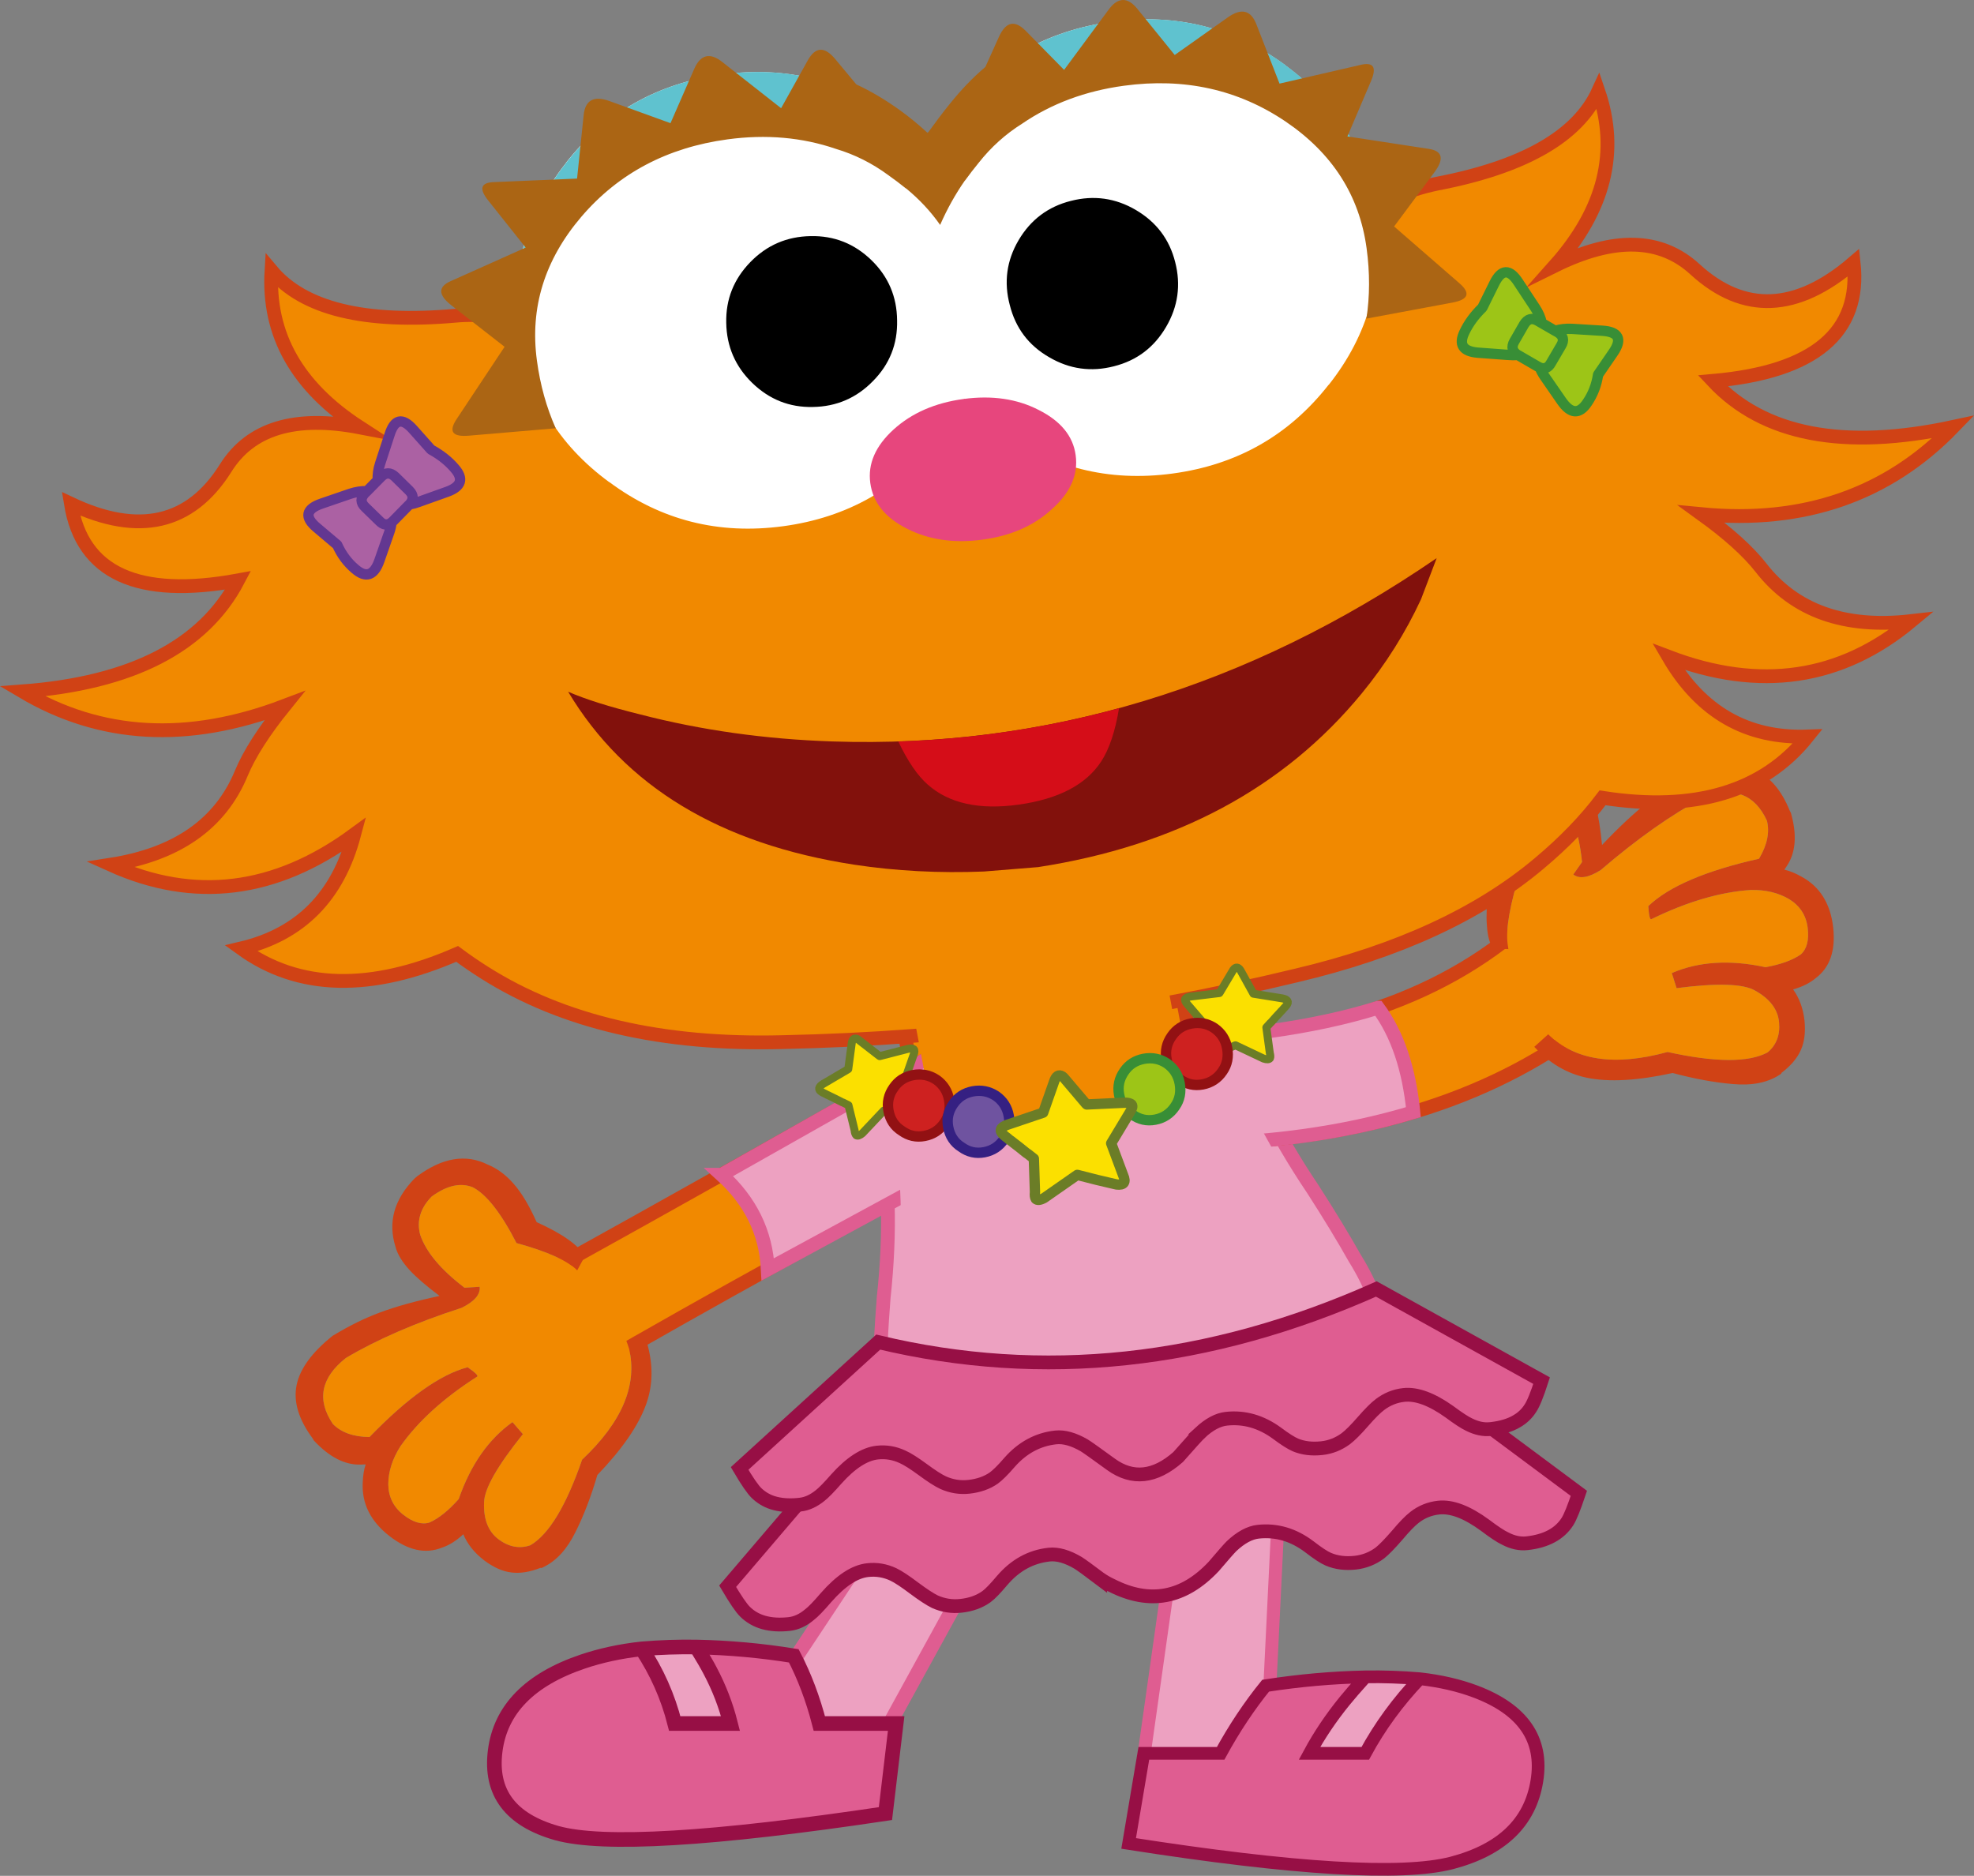 <?xml version="1.0" encoding="UTF-8" standalone="no"?>
<!-- Created with Inkscape (http://www.inkscape.org/) -->

<svg
   xmlns:dc="http://purl.org/dc/elements/1.1/"
   xmlns:cc="http://creativecommons.org/ns#"
   xmlns:rdf="http://www.w3.org/1999/02/22-rdf-syntax-ns#"
   xmlns:svg="http://www.w3.org/2000/svg"
   xmlns="http://www.w3.org/2000/svg"
   xmlns:sodipodi="http://sodipodi.sourceforge.net/DTD/sodipodi-0.dtd"
   xmlns:inkscape="http://www.inkscape.org/namespaces/inkscape"
   width="184.375"
   height="175.213"
   id="svg5696"
   version="1.1"
   inkscape:version="0.48.4 r9939"
   sodipodi:docname="zoe1.svg">
  <rect width="100%" height="100%" fill="#808080" stroke="none"/>
  <defs
     id="defs5698">
    <clipPath
       id="SVGID_2_">
      <rect
         height="88.863"
         width="111.498"
         y="518.962"
         x="382.05"
         id="use1087" />
    </clipPath>
    <clipPath
       id="SVGID_4_">
      <rect
         height="41.315"
         width="49.585"
         y="525.194"
         x="389.847"
         id="use1111" />
    </clipPath>
  </defs>
  <sodipodi:namedview
     id="base"
     pagecolor="#ffffff"
     bordercolor="#666666"
     borderopacity="1.0"
     inkscape:pageopacity="0.0"
     inkscape:pageshadow="2"
     inkscape:zoom="0.77472527"
     inkscape:cx="18.958757"
     inkscape:cy="223.57471"
     inkscape:current-layer="layer1"
     inkscape:document-units="px"
     showgrid="false"
     inkscape:window-width="763"
     inkscape:window-height="591"
     inkscape:window-x="592"
     inkscape:window-y="97"
     inkscape:window-maximized="0"
     fit-margin-top="0"
     fit-margin-left="0"
     fit-margin-right="0"
     fit-margin-bottom="0" />
  <g
     id="layer1"
     inkscape:label="Layer 1"
     inkscape:groupmode="layer"
     transform="translate(-298.985,-133.468)">
    <g
       transform="translate(-14.203,84.583)"
       id="g157">
      <path
         inkscape:connector-curvature="0"
         style="fill:#eda1c1"
         d="m 403.567,179.5 7.204,3.985 -15.125,27.562 c -5.697,0.472 -8.734,-1.479 -9.105,-5.884 l 17.026,-25.663 0,0 z"
         id="path159" />
      <path
         inkscape:connector-curvature="0"
         style="fill:none;stroke:#df5d91;stroke-width:1.341;stroke-linecap:round;stroke-miterlimit:10"
         d="m 410.771,183.486 -15.125,27.562 c -5.697,0.472 -8.734,-1.479 -9.105,-5.884 l 17.026,-25.663 7.204,3.985 0,0 z"
         id="path161" />
      <path
         inkscape:connector-curvature="0"
         style="fill:#df5d91"
         d="m 367.614,204.086 c 1.674,-0.564 3.5,-0.968 5.506,-1.186 1.412,2.126 2.451,4.453 3.09,6.971 h 5.208 c -0.436,-1.721 -1.065,-3.34 -1.881,-4.889 -0.268,-0.52 -0.701,-1.272 -1.307,-2.255 3.044,0.059 6.076,0.334 9.099,0.824 0.991,1.896 1.783,3.991 2.387,6.321 h 7.174 c -0.318,2.646 -0.649,5.45 -1,8.414 -16.15,2.416 -26.384,3.022 -30.695,1.822 -4.322,-1.228 -6.248,-3.773 -5.758,-7.664 0.489,-3.89 3.222,-6.679 8.177,-8.358 l 0,0 z"
         id="path163" />
      <path
         inkscape:connector-curvature="0"
         style="fill:#eda1c1"
         d="m 373.12,202.9 c 1.737,-0.144 3.437,-0.201 5.11,-0.173 0.605,0.983 1.039,1.736 1.307,2.255 0.816,1.549 1.446,3.168 1.881,4.889 h -5.208 c -0.639,-2.518 -1.679,-4.845 -3.09,-6.971 l 0,0 z"
         id="path165" />
      <path
         inkscape:connector-curvature="0"
         style="fill:none;stroke:#970f45;stroke-width:1.367;stroke-linecap:round;stroke-miterlimit:10"
         d="m 378.23,202.727 c 3.044,0.059 6.076,0.334 9.099,0.824 0.991,1.896 1.783,3.991 2.387,6.321 h 7.174 c -0.318,2.646 -0.649,5.45 -1,8.414 -16.15,2.416 -26.384,3.022 -30.695,1.822 -4.322,-1.228 -6.248,-3.773 -5.758,-7.664 0.49,-3.889 3.223,-6.679 8.178,-8.357 1.674,-0.564 3.5,-0.968 5.506,-1.186 m 5.109,-0.174 c -1.674,-0.027 -3.373,0.029 -5.11,0.173 m 0,0 c 1.412,2.126 2.451,4.453 3.09,6.971 h 5.208 c -0.436,-1.721 -1.065,-3.34 -1.881,-4.889 -0.268,-0.52 -0.701,-1.272 -1.307,-2.255"
         id="path167" />
      <path
         inkscape:connector-curvature="0"
         style="fill:#eda1c1"
         d="m 432.961,182.507 -8.689,0.385 -4.24,29.987 c 4.602,2.805 8.429,2.41 11.507,-1.208 l 1.422,-29.164 0,0 z"
         id="path169" />
      <path
         inkscape:connector-curvature="0"
         style="fill:none;stroke:#df5d91;stroke-width:1.218;stroke-linecap:round;stroke-miterlimit:10"
         d="m 424.272,182.892 -4.24,29.987 c 4.602,2.805 8.429,2.41 11.507,-1.208 l 1.422,-29.164 -8.689,0.385 0,0 z"
         id="path171" />
      <path
         inkscape:connector-curvature="0"
         style="fill:#df5d91"
         d="m 450.963,206.874 c -1.512,-0.565 -3.225,-0.968 -5.167,-1.186 -2.022,2.126 -3.73,4.453 -5.091,6.971 h -5.209 c 0.927,-1.72 2.025,-3.339 3.283,-4.889 0.421,-0.52 1.069,-1.272 1.956,-2.256 -3.059,0.06 -6.169,0.335 -9.333,0.825 -1.534,1.894 -2.931,3.99 -4.204,6.32 h -7.173 c -0.447,2.646 -0.919,5.45 -1.419,8.414 15.455,2.416 25.521,3.022 30.174,1.823 4.673,-1.229 7.332,-3.773 7.958,-7.665 0.627,-3.89 -1.305,-6.68 -5.775,-8.357 l 0,0 z"
         id="path173" />
      <path
         inkscape:connector-curvature="0"
         style="fill:#eda1c1"
         d="m 445.796,205.688 c -1.695,-0.144 -3.38,-0.201 -5.062,-0.174 -0.887,0.984 -1.535,1.736 -1.956,2.256 -1.257,1.55 -2.355,3.169 -3.283,4.889 h 5.209 c 1.362,-2.518 3.069,-4.845 5.092,-6.971 l 0,0 z"
         id="path175" />
      <path
         inkscape:connector-curvature="0"
         style="fill:none;stroke:#970f45;stroke-width:1.185;stroke-linecap:round;stroke-miterlimit:10"
         d="m 440.734,205.514 c -3.059,0.06 -6.169,0.335 -9.333,0.825 -1.534,1.894 -2.931,3.99 -4.204,6.32 h -7.173 c -0.447,2.646 -0.919,5.45 -1.419,8.414 15.455,2.416 25.521,3.022 30.174,1.823 4.673,-1.229 7.332,-3.773 7.958,-7.665 0.628,-3.889 -1.305,-6.679 -5.774,-8.357 -1.512,-0.565 -3.225,-0.968 -5.167,-1.186 m -5.062,-0.174 c 1.682,-0.027 3.367,0.03 5.062,0.174 m 0,0 c -2.022,2.126 -3.73,4.453 -5.091,6.971 h -5.209 c 0.927,-1.72 2.025,-3.339 3.283,-4.889 0.421,-0.52 1.069,-1.272 1.956,-2.256"
         id="path177" />
      <path
         inkscape:connector-curvature="0"
         style="fill:#f18900"
         d="m 422.227,134.539 c -9.08,-0.779 -17.632,0.833 -25.689,4.835 l 2.396,12.745 6.447,3.921 14.877,-2.799 4.371,-5.941 -2.402,-12.761 0,0 z"
         id="path179" />
      <path
         inkscape:connector-curvature="0"
         style="fill:none;stroke:#d04215;stroke-width:1.288;stroke-linecap:square;stroke-miterlimit:10"
         d="m 398.933,152.119 -2.396,-12.745 c 8.058,-4.002 16.609,-5.614 25.689,-4.835 l 2.401,12.761"
         id="path181" />
      <path
         inkscape:connector-curvature="0"
         style="fill:#eda1c1"
         d="m 435.829,159.986 c -3.526,-5.24 -6.116,-10.434 -7.759,-15.613 -3.362,2.696 -7.342,4.951 -11.97,6.771 -4.64,1.824 -11.586,2.604 -20.854,2.327 0.981,4.9 1.148,10.432 0.48,16.61 -0.222,2.844 -0.351,5.352 -0.394,7.494 -0.403,6.275 1.68,11.12 6.271,14.54 14.045,1.476 27.21,-1.839 39.486,-9.938 2.423,-5.187 1.962,-10.438 -1.362,-15.776 -1.053,-1.868 -2.353,-4.016 -3.898,-6.415 l 0,0 z"
         id="path183" />
      <path
         inkscape:connector-curvature="0"
         style="fill:none;stroke:#df5d91;stroke-width:1.288;stroke-linecap:square;stroke-miterlimit:10"
         d="m 428.069,144.374 c -3.362,2.696 -7.342,4.951 -11.97,6.771 -4.64,1.824 -11.586,2.604 -20.854,2.327 0.981,4.9 1.148,10.432 0.48,16.61 -0.222,2.844 -0.351,5.352 -0.394,7.494 -0.403,6.275 1.68,11.12 6.271,14.54 14.045,1.476 27.21,-1.839 39.486,-9.938 2.423,-5.187 1.962,-10.438 -1.362,-15.776 -1.052,-1.867 -2.353,-4.016 -3.897,-6.414 -3.527,-5.241 -6.117,-10.436 -7.76,-15.614 l 0,0 z"
         id="path185" />
      <path
         inkscape:connector-curvature="0"
         style="fill:#f18900"
         d="m 423.365,155.766 -3.924,-9.686 c 15.179,0.329 27.072,-3.161 35.66,-10.452 4.125,1.993 5.927,5.238 5.392,9.726 -9.446,6.825 -21.819,10.297 -37.128,10.412 l 0,0 z"
         id="path187" />
      <path
         inkscape:connector-curvature="0"
         style="fill:none;stroke:#d04215;stroke-width:1.288;stroke-linecap:square;stroke-miterlimit:10"
         d="m 419.44,146.08 c 15.179,0.331 27.072,-3.161 35.66,-10.452 4.125,1.993 5.927,5.238 5.392,9.726 -9.445,6.824 -21.818,10.297 -37.127,10.411 l -3.925,-9.685 0,0 z"
         id="path189" />
      <path
         inkscape:connector-curvature="0"
         style="fill:#eda1c1"
         d="m 441.897,143.017 c 1.789,2.415 2.902,5.665 3.304,9.752 -6.538,1.975 -13.805,2.972 -21.836,2.997 l -3.924,-9.686 c 8.871,-0.14 16.351,-1.162 22.456,-3.063 l 0,0 z"
         id="path191" />
      <path
         inkscape:connector-curvature="0"
         style="fill:none;stroke:#df5d91;stroke-width:1.288;stroke-linecap:square;stroke-miterlimit:10"
         d="m 441.897,143.017 c -6.104,1.902 -13.585,2.924 -22.457,3.063 l 3.924,9.686 c 8.031,-0.025 15.298,-1.022 21.836,-2.997 -0.401,-4.088 -1.514,-7.337 -3.303,-9.752 l 0,0 z"
         id="path193" />
      <polygon
         style="fill:#eda1c1"
         points="419.455,154.669 417.098,147.292 417.098,147.292 421.2,147.206 424.183,154.615 "
         id="polygon195" />
      <path
         inkscape:connector-curvature="0"
         style="fill:#f18900"
         d="m 404.468,156.835 -3.093,-9.98 c -12.833,7.302 -25.431,14.386 -37.815,21.245 -1.005,4.663 0.664,7.532 4.988,8.582 10.981,-6.344 22.949,-12.951 35.92,-19.847 l 0,0 z"
         id="path197" />
      <path
         inkscape:connector-curvature="0"
         style="fill:none;stroke:#d04215;stroke-width:1.288;stroke-linecap:square;stroke-miterlimit:10"
         d="m 401.375,146.854 c -12.833,7.302 -25.431,14.386 -37.815,21.245 -1.005,4.663 0.664,7.532 4.988,8.582 10.981,-6.343 22.949,-12.949 35.92,-19.846 l -3.093,-9.981 0,0 z"
         id="path199" />
      <path
         inkscape:connector-curvature="0"
         style="fill:#eda1c1"
         d="m 380.581,158.615 c 2.708,2.454 4.153,5.399 4.32,8.842 l 19.567,-10.622 -3.093,-9.98 -20.794,11.76 0,0 z"
         id="path201" />
      <path
         inkscape:connector-curvature="0"
         style="fill:none;stroke:#df5d91;stroke-width:1.288;stroke-linecap:square;stroke-miterlimit:10"
         d="m 380.581,158.615 20.794,-11.76 3.093,9.98 -19.567,10.62 c -0.167,-3.441 -1.612,-6.387 -4.32,-8.84 l 0,0 z"
         id="path203" />
      <polygon
         style="fill:#eda1c1"
         points="405.697,154.971 403.37,146.948 403.37,146.948 400.504,148.668 402.85,156.419 "
         id="polygon205" />
      <path
         inkscape:connector-curvature="0"
         style="fill:#eda1c1"
         d="m 434.837,160.667 -0.015,-0.01 c -3.224,-4.81 -5.675,-9.562 -7.354,-14.283 -3.162,2.302 -6.795,4.276 -10.935,5.899 -4.491,1.771 -11.1,2.586 -19.83,2.441 0.763,4.626 0.828,9.798 0.221,15.51 l 0.007,-0.033 c -0.232,2.818 -0.356,5.281 -0.374,7.402 l -0.012,0.064 c -0.376,5.685 1.475,10.124 5.535,13.293 13.521,1.337 26.195,-1.852 38.04,-9.59 2.077,-4.713 1.594,-9.483 -1.425,-14.313 l -0.028,-0.054 c -1.033,-1.855 -2.309,-3.964 -3.83,-6.326 l 0,0 z"
         id="path207" />
      <path
         inkscape:connector-curvature="0"
         style="fill:#df5d91"
         d="m 415.949,196.365 c 0.332,0.226 0.688,0.433 1.07,0.608 3.56,1.807 6.724,1.213 9.526,-1.77 0.911,-1.074 1.47,-1.702 1.667,-1.898 0.857,-0.807 1.694,-1.263 2.484,-1.349 1.709,-0.186 3.304,0.28 4.794,1.411 0.776,0.598 1.355,0.985 1.767,1.159 0.732,0.312 1.575,0.423 2.51,0.322 0.847,-0.094 1.614,-0.396 2.299,-0.906 0.404,-0.322 0.938,-0.874 1.622,-1.662 0.659,-0.785 1.193,-1.339 1.609,-1.66 0.668,-0.522 1.421,-0.824 2.254,-0.917 1.223,-0.134 2.665,0.42 4.34,1.648 0.856,0.649 1.485,1.061 1.867,1.235 0.706,0.374 1.396,0.517 2.04,0.446 1.796,-0.196 3.046,-0.873 3.782,-2.013 0.272,-0.423 0.623,-1.305 1.074,-2.648 l -14.521,-10.803 c -18.29,2.831 -35.889,4.569 -52.791,5.198 l -12.194,14.281 c 0.732,1.243 1.267,2.027 1.625,2.381 0.965,0.955 2.329,1.344 4.127,1.148 0.644,-0.072 1.282,-0.358 1.896,-0.879 0.337,-0.252 0.857,-0.792 1.556,-1.609 1.371,-1.56 2.658,-2.413 3.88,-2.547 0.818,-0.092 1.62,0.04 2.399,0.406 0.464,0.225 1.104,0.649 1.929,1.272 0.836,0.622 1.48,1.045 1.941,1.271 0.781,0.351 1.594,0.48 2.445,0.386 0.93,-0.102 1.728,-0.391 2.376,-0.857 0.352,-0.255 0.831,-0.76 1.465,-1.512 1.223,-1.428 2.678,-2.228 4.387,-2.414 0.792,-0.086 1.708,0.176 2.717,0.777 0.241,0.151 0.935,0.644 2.058,1.495 l 0,0 z"
         id="path209" />
      <path
         inkscape:connector-curvature="0"
         style="fill:none;stroke:#970f45;stroke-width:1.288;stroke-linecap:round;stroke-miterlimit:10"
         d="m 415.949,196.365 c -1.124,-0.852 -1.817,-1.344 -2.055,-1.493 -1.009,-0.601 -1.925,-0.863 -2.717,-0.777 -1.708,0.186 -3.164,0.985 -4.387,2.414 -0.634,0.752 -1.114,1.257 -1.465,1.512 -0.649,0.466 -1.446,0.755 -2.376,0.857 -0.851,0.094 -1.664,-0.035 -2.445,-0.386 -0.461,-0.226 -1.105,-0.649 -1.941,-1.271 -0.825,-0.623 -1.465,-1.047 -1.929,-1.272 -0.779,-0.366 -1.581,-0.498 -2.399,-0.406 -1.223,0.134 -2.509,0.987 -3.88,2.547 -0.699,0.817 -1.219,1.357 -1.556,1.609 -0.614,0.521 -1.252,0.807 -1.896,0.879 -1.798,0.196 -3.162,-0.193 -4.127,-1.148 -0.359,-0.354 -0.893,-1.139 -1.625,-2.381 l 12.194,-14.281 c 16.902,-0.629 34.501,-2.367 52.791,-5.198 l 14.521,10.803 c -0.451,1.344 -0.802,2.226 -1.074,2.648 -0.736,1.141 -1.986,1.817 -3.782,2.013 -0.644,0.071 -1.334,-0.072 -2.04,-0.446 -0.382,-0.175 -1.011,-0.586 -1.867,-1.235 -1.675,-1.228 -3.117,-1.782 -4.34,-1.648 -0.833,0.092 -1.586,0.392 -2.254,0.917 -0.416,0.321 -0.95,0.875 -1.609,1.66 -0.684,0.788 -1.217,1.34 -1.62,1.662 -0.687,0.51 -1.454,0.812 -2.301,0.906 -0.936,0.102 -1.778,-0.01 -2.51,-0.322 -0.412,-0.174 -0.991,-0.561 -1.767,-1.159 -1.491,-1.131 -3.085,-1.597 -4.794,-1.411 -0.791,0.086 -1.627,0.542 -2.484,1.349 -0.197,0.196 -0.756,0.824 -1.667,1.898 -2.802,2.983 -5.966,3.577 -9.526,1.77 -0.384,-0.177 -0.741,-0.384 -1.073,-0.61 l 0,0 z"
         id="path211" />
      <path
         inkscape:connector-curvature="0"
         style="fill:#df5d91"
         d="m 425.292,182.703 c 0.845,-0.778 1.654,-1.213 2.447,-1.302 1.665,-0.181 3.242,0.272 4.713,1.346 0.761,0.572 1.335,0.931 1.735,1.104 0.716,0.299 1.541,0.398 2.462,0.297 0.817,-0.089 1.569,-0.389 2.243,-0.884 0.401,-0.307 0.941,-0.844 1.599,-1.602 0.659,-0.755 1.198,-1.294 1.586,-1.584 0.672,-0.509 1.409,-0.81 2.23,-0.898 1.195,-0.131 2.615,0.398 4.259,1.571 0.836,0.619 1.45,1.018 1.831,1.194 0.694,0.346 1.349,0.492 1.996,0.423 0.044,-0.005 0.084,-0.01 0.127,-0.015 0.935,-0.117 1.724,-0.35 2.34,-0.721 0.532,-0.307 0.955,-0.715 1.261,-1.2 0.278,-0.409 0.635,-1.278 1.055,-2.589 l -15.437,-8.563 c -15.654,6.978 -31.167,8.635 -46.523,4.964 l -12.947,11.8 c 0.698,1.19 1.232,1.96 1.58,2.303 0.421,0.402 0.92,0.711 1.493,0.895 0.678,0.218 1.488,0.29 2.394,0.206 0.056,-0.008 0.114,-0.012 0.188,-0.023 0.644,-0.069 1.253,-0.354 1.857,-0.841 0.331,-0.255 0.841,-0.776 1.531,-1.565 1.345,-1.5 2.623,-2.324 3.815,-2.456 0.818,-0.089 1.605,0.045 2.357,0.399 0.456,0.196 1.1,0.606 1.906,1.199 0.807,0.598 1.446,1.006 1.907,1.219 0.761,0.336 1.563,0.469 2.38,0.379 0.921,-0.102 1.709,-0.376 2.342,-0.825 0.348,-0.255 0.836,-0.73 1.456,-1.453 1.202,-1.369 2.644,-2.151 4.31,-2.334 0.79,-0.086 1.675,0.166 2.671,0.74 0.261,0.16 1.099,0.752 2.504,1.777 2.008,1.453 4.105,1.223 6.269,-0.686 1.15,-1.302 1.835,-2.061 2.063,-2.275 l 0,0 z"
         id="path213" />
      <path
         inkscape:connector-curvature="0"
         style="fill:none;stroke:#970f45;stroke-width:1.288;stroke-linecap:round;stroke-miterlimit:10"
         d="m 425.292,182.703 c -0.228,0.214 -0.913,0.973 -2.063,2.278 -2.164,1.909 -4.261,2.139 -6.269,0.686 -1.405,-1.025 -2.243,-1.617 -2.504,-1.777 -0.996,-0.574 -1.882,-0.826 -2.669,-0.74 -1.668,0.183 -3.11,0.965 -4.312,2.334 -0.62,0.723 -1.107,1.196 -1.456,1.453 -0.633,0.448 -1.421,0.723 -2.342,0.825 -0.817,0.09 -1.619,-0.042 -2.38,-0.379 -0.461,-0.213 -1.1,-0.621 -1.907,-1.219 -0.807,-0.593 -1.45,-1.003 -1.906,-1.203 -0.751,-0.351 -1.539,-0.485 -2.357,-0.396 -1.192,0.131 -2.47,0.956 -3.815,2.456 -0.689,0.789 -1.2,1.307 -1.531,1.565 -0.604,0.485 -1.213,0.772 -1.857,0.841 -0.074,0.008 -0.131,0.015 -0.188,0.021 -0.906,0.086 -1.716,0.014 -2.394,-0.204 -0.572,-0.184 -1.071,-0.493 -1.493,-0.898 -0.347,-0.339 -0.881,-1.109 -1.58,-2.299 l 12.947,-11.803 c 15.356,3.674 30.869,2.017 46.523,-4.961 l 15.437,8.563 c -0.42,1.312 -0.776,2.181 -1.055,2.589 -0.306,0.483 -0.729,0.894 -1.261,1.2 -0.616,0.371 -1.405,0.604 -2.34,0.721 -0.043,0.004 -0.083,0.009 -0.127,0.012 -0.647,0.072 -1.302,-0.074 -1.996,-0.42 -0.381,-0.177 -0.995,-0.575 -1.831,-1.196 -1.644,-1.171 -3.063,-1.7 -4.259,-1.569 -0.821,0.089 -1.558,0.389 -2.23,0.898 -0.389,0.29 -0.927,0.829 -1.586,1.584 -0.658,0.756 -1.198,1.295 -1.599,1.6 -0.674,0.497 -1.426,0.796 -2.243,0.886 -0.921,0.101 -1.746,0.002 -2.462,-0.297 -0.4,-0.173 -0.974,-0.532 -1.735,-1.104 -1.471,-1.074 -3.049,-1.527 -4.713,-1.346 -0.793,0.084 -1.602,0.521 -2.447,1.299 l 0,0 z"
         id="path215" />
      <path
         inkscape:connector-curvature="0"
         style="fill:#d04215"
         d="m 452.542,125.174 c 0.201,-1.22 1.123,-2.161 2.739,-2.826 1.466,-0.337 2.676,-0.031 3.612,0.948 1.088,1.31 1.771,3.334 2.06,6.106 l -0.815,1.164 c 0.577,0.446 1.434,0.298 2.558,-0.411 3.387,-2.912 6.597,-5.179 9.624,-6.79 2.803,-1.033 4.769,-0.305 5.902,2.178 0.267,1.069 0.035,2.248 -0.737,3.549 -4.96,1.115 -8.416,2.583 -10.343,4.429 0.056,0.931 0.16,1.322 0.307,1.208 3.327,-1.624 6.423,-2.53 9.263,-2.716 1.385,-0.03 2.586,0.26 3.598,0.863 0.992,0.614 1.57,1.506 1.717,2.654 0.143,1.163 -0.071,1.993 -0.645,2.505 -0.789,0.542 -1.887,0.938 -3.291,1.19 -3.326,-0.721 -6.245,-0.532 -8.754,0.545 l 0.447,1.413 c 3.769,-0.488 6.211,-0.421 7.33,0.226 1.38,0.77 2.129,1.755 2.24,2.953 0.111,1.197 -0.25,2.141 -1.074,2.824 -1.785,0.958 -4.904,0.933 -9.339,-0.042 -4.938,1.354 -8.65,0.799 -11.137,-1.659 l -1.312,1.181 c 1.423,1.542 3.056,2.498 4.902,2.886 2.075,0.429 4.754,0.275 8.021,-0.442 1.995,0.534 3.851,0.88 5.585,1.029 1.791,0.166 3.246,-0.114 4.387,-0.849 l 0.074,-0.034 c 0.035,-0.063 0.058,-0.087 0.104,-0.084 l 0.012,-0.072 c 0.858,-0.654 1.453,-1.344 1.789,-2.084 0.357,-0.762 0.47,-1.693 0.366,-2.792 -0.124,-1.126 -0.475,-2.102 -1.065,-2.921 0.877,-0.248 1.58,-0.604 2.096,-1.045 1.336,-0.988 1.891,-2.572 1.643,-4.775 -0.262,-2.222 -1.252,-3.79 -2.962,-4.715 -0.562,-0.315 -1.097,-0.543 -1.595,-0.648 0.037,-0.065 0.117,-0.188 0.24,-0.359 0.838,-1.263 0.951,-2.917 0.366,-4.966 l -0.084,-0.141 c -0.827,-2.059 -1.995,-3.369 -3.491,-3.905 -1.469,-0.528 -3.365,-0.364 -5.678,0.478 l -0.133,0.071 c -1.511,0.788 -2.856,1.644 -4.031,2.567 -1.24,0.978 -2.647,2.29 -4.218,3.948 -0.148,-1.519 -0.335,-2.716 -0.585,-3.594 -0.287,-1.015 -0.676,-1.79 -1.192,-2.319 -1.571,-1.797 -3.673,-2.403 -6.347,-1.805 l -0.333,0.109 c -2.701,1.1 -4.158,2.783 -4.354,5.035 -0.16,0.975 -0.061,1.998 0.276,3.047 0.33,1.062 0.975,2.288 1.928,3.671 -0.16,1.312 -0.22,2.43 -0.147,3.366 0.066,1.028 0.27,1.733 0.597,2.147 l 1.435,0.069 c -0.321,-1.213 -0.068,-3.277 0.769,-6.161 -1.667,-2.723 -2.429,-4.793 -2.325,-6.204 l 0,0 z"
         id="path217" />
      <path
         inkscape:connector-curvature="0"
         style="fill:#f18900"
         d="m 455.281,122.348 c -1.616,0.665 -2.538,1.606 -2.739,2.826 -0.104,1.411 0.658,3.478 2.319,6.204 -0.834,2.884 -1.087,4.948 -0.766,6.161 0.6,1.931 1.104,3.396 1.527,4.384 0.622,1.448 1.355,2.644 2.181,3.565 2.486,2.458 6.199,3.013 11.137,1.659 4.435,0.975 7.554,1 9.339,0.042 0.824,-0.684 1.186,-1.627 1.074,-2.824 -0.111,-1.198 -0.86,-2.184 -2.24,-2.953 -1.119,-0.647 -3.562,-0.714 -7.33,-0.226 l -0.447,-1.413 c 2.509,-1.077 5.425,-1.266 8.754,-0.545 1.404,-0.252 2.502,-0.649 3.291,-1.19 0.573,-0.512 0.787,-1.342 0.645,-2.505 -0.146,-1.148 -0.725,-2.04 -1.717,-2.654 -1.012,-0.603 -2.213,-0.893 -3.598,-0.863 -2.84,0.186 -5.936,1.092 -9.263,2.716 -0.146,0.114 -0.251,-0.278 -0.307,-1.208 1.927,-1.847 5.383,-3.314 10.343,-4.429 0.772,-1.301 1.004,-2.48 0.737,-3.549 -1.134,-2.483 -3.1,-3.211 -5.902,-2.178 -3.027,1.611 -6.237,3.878 -9.624,6.79 -1.124,0.708 -1.98,0.856 -2.558,0.411 l 0.815,-1.164 c -0.288,-2.772 -0.972,-4.797 -2.06,-6.109 -0.935,-0.979 -2.145,-1.287 -3.611,-0.948 l 0,0 z"
         id="path219" />
      <path
         inkscape:connector-curvature="0"
         style="fill:#f18900"
         d="m 422.386,71.547 c -5.401,-1.005 -10.833,-1.334 -16.271,-0.992 -5.398,0.321 -10.69,1.314 -15.904,2.997 -5.283,1.721 -10.298,3.917 -15.025,6.585 -1.738,0.979 -4.431,2.422 -8.081,4.362 -2.594,-4.539 -6.386,-6.579 -11.362,-6.125 -8.491,0.755 -14.224,-0.656 -17.199,-4.208 -0.362,5.958 2.386,10.837 8.252,14.639 -6.05,-1.163 -10.228,0.102 -12.541,3.813 -3.277,5.215 -8.104,6.319 -14.446,3.327 1.055,6.495 6.263,8.87 15.615,7.151 -3.223,6.142 -9.937,9.602 -20.146,10.369 7.313,4.337 15.457,4.783 24.463,1.362 -1.926,2.388 -3.263,4.48 -4.011,6.275 -1.956,4.743 -6.02,7.585 -12.208,8.552 7.802,3.525 15.377,2.589 22.744,-2.815 -1.535,5.795 -5.055,9.335 -10.555,10.635 5.354,3.871 12.09,4.04 20.175,0.51 0.812,0.604 1.664,1.189 2.559,1.755 7.308,4.627 16.601,6.785 27.869,6.486 16.22,-0.342 32.206,-2.417 47.945,-6.224 9.487,-2.233 17.055,-5.722 22.673,-10.451 2.331,-1.95 4.318,-3.998 5.936,-6.144 8.631,1.344 15.026,-0.572 19.155,-5.728 -5.644,0.21 -9.978,-2.267 -13,-7.446 8.539,3.25 16.092,2.142 22.674,-3.332 -6.217,0.712 -10.895,-0.945 -14.04,-5 -1.198,-1.529 -3.042,-3.19 -5.528,-4.985 9.527,0.913 17.375,-1.812 23.504,-8.154 -10.232,2.201 -17.725,0.762 -22.465,-4.299 9.475,-0.83 13.865,-4.504 13.152,-11.046 -5.316,4.573 -10.262,4.791 -14.807,0.634 -3.218,-2.966 -7.579,-3.075 -13.105,-0.345 4.65,-5.224 6.001,-10.659 4.067,-16.305 -1.924,4.213 -6.963,7.097 -15.112,8.651 -5.899,1.252 -9.551,4.461 -10.966,9.627 -4.798,-1.918 -9.464,-3.302 -14.011,-4.131 l 0,0 z"
         id="path221" />
      <path
         inkscape:connector-curvature="0"
         style="fill:none;stroke:#d04215;stroke-width:1.288;stroke-linecap:square;stroke-miterlimit:10"
         d="m 422.386,71.547 c 4.547,0.829 9.213,2.213 14.012,4.131 1.415,-5.166 5.067,-8.375 10.966,-9.627 8.149,-1.555 13.188,-4.438 15.112,-8.651 1.931,5.646 0.583,11.082 -4.067,16.305 5.526,-2.73 9.888,-2.621 13.105,0.345 4.545,4.156 9.49,3.938 14.807,-0.634 0.713,6.542 -3.678,10.216 -13.152,11.046 4.74,5.062 12.232,6.5 22.465,4.299 -6.129,6.342 -13.977,9.067 -23.504,8.154 2.486,1.795 4.33,3.456 5.528,4.985 3.146,4.055 7.823,5.713 14.04,5 -6.582,5.474 -14.135,6.582 -22.674,3.332 3.022,5.179 7.356,7.656 13,7.446 -4.129,5.156 -10.524,7.072 -19.155,5.728 -1.617,2.146 -3.604,4.193 -5.936,6.144 -5.618,4.729 -13.187,8.218 -22.673,10.451 -15.74,3.808 -31.726,5.882 -47.945,6.224 -11.268,0.299 -20.561,-1.859 -27.869,-6.486 -0.896,-0.565 -1.748,-1.151 -2.559,-1.755 -8.085,3.53 -14.82,3.361 -20.175,-0.51 5.5,-1.3 9.021,-4.84 10.555,-10.635 -7.367,5.404 -14.942,6.34 -22.744,2.815 6.188,-0.967 10.252,-3.81 12.208,-8.552 0.748,-1.795 2.085,-3.887 4.011,-6.275 -9.009,3.42 -17.15,2.975 -24.463,-1.362 10.209,-0.767 16.92,-4.227 20.146,-10.369 -9.352,1.718 -14.561,-0.656 -15.615,-7.151 6.342,2.992 11.169,1.889 14.446,-3.327 2.312,-3.711 6.49,-4.976 12.541,-3.813 -5.866,-3.802 -8.614,-8.681 -8.252,-14.639 2.975,3.552 8.708,4.963 17.199,4.208 4.976,-0.454 8.768,1.586 11.362,6.125 3.65,-1.939 6.343,-3.382 8.081,-4.362 4.728,-2.669 9.743,-4.865 15.025,-6.585 5.214,-1.683 10.506,-2.676 15.904,-2.997 5.437,-0.342 10.869,-0.013 16.27,0.992 l 0,0 z"
         id="path223" />
      <path
         inkscape:connector-curvature="0"
         style="fill:#ab61a3"
         d="m 349.567,89.504 -0.877,2.688 c -0.175,0.534 -0.25,1.055 -0.215,1.544 l 0.298,-0.302 c 0.436,-0.438 0.871,-0.438 1.321,-0.02 l 1.316,1.297 c 0.421,0.425 0.421,0.847 0.03,1.294 0.296,-0.054 0.594,-0.138 0.896,-0.252 l 2.633,-0.941 c 1.317,-0.486 1.54,-1.216 0.679,-2.19 -0.569,-0.668 -1.307,-1.255 -2.204,-1.745 L 351.773,89 c -1.016,-1.145 -1.749,-0.972 -2.206,0.504 l 0,0 z"
         id="path225" />
      <path
         inkscape:connector-curvature="0"
         style="fill:#ab61a3"
         d="m 351.41,94.712 -1.316,-1.294 c -0.45,-0.421 -0.886,-0.421 -1.321,0.017 l -0.298,0.302 -1.012,1.027 -0.196,0.188 c -0.417,0.451 -0.415,0.888 0.035,1.31 l 1.327,1.292 c 0.357,0.376 0.743,0.425 1.129,0.138 0.049,-0.049 0.102,-0.099 0.167,-0.153 l 1.485,-1.515 c 0.015,-0.014 0.015,-0.014 0.03,-0.017 0.391,-0.448 0.391,-0.87 -0.03,-1.295 l 0,0 z"
         id="path227" />
      <path
         inkscape:connector-curvature="0"
         style="fill:#ab61a3"
         d="m 347.266,94.952 0.196,-0.188 c -0.498,-0.02 -1.013,0.064 -1.557,0.24 l -2.679,0.916 c -1.478,0.507 -1.625,1.273 -0.436,2.263 l 1.891,1.597 c 0.401,0.896 0.951,1.638 1.661,2.242 1.027,0.896 1.792,0.631 2.285,-0.792 l 0.926,-2.648 c 0.104,-0.304 0.169,-0.607 0.203,-0.889 -0.387,0.288 -0.772,0.238 -1.129,-0.138 L 347.3,96.26 c -0.448,-0.42 -0.451,-0.857 -0.034,-1.308 l 0,0 z"
         id="path229" />
      <path
         inkscape:connector-curvature="0"
         style="fill:none;stroke:#633791;stroke-width:0.966;stroke-linecap:round;stroke-linejoin:round;stroke-miterlimit:10"
         d="m 348.475,93.736 c -0.035,-0.489 0.04,-1.01 0.215,-1.544 l 0.877,-2.688 c 0.457,-1.476 1.19,-1.649 2.207,-0.503 l 1.671,1.877 c 0.897,0.49 1.634,1.077 2.204,1.745 0.861,0.975 0.639,1.708 -0.679,2.19 l -2.633,0.941 c -0.302,0.114 -0.6,0.198 -0.896,0.252 m -10e-4,0 c 0.391,-0.448 0.391,-0.869 -0.03,-1.294 l -1.316,-1.294 c -0.45,-0.421 -0.886,-0.421 -1.321,0.017 l -0.298,0.302 m -1.013,1.027 1.012,-1.027 m -1.012,1.027 -0.196,0.188 c -0.417,0.451 -0.415,0.888 0.035,1.31 l 1.327,1.292 c 0.357,0.376 0.743,0.425 1.129,0.138 m 0,0 c -0.034,0.282 -0.099,0.585 -0.203,0.889 l -0.926,2.652 c -0.493,1.42 -1.257,1.685 -2.285,0.789 -0.71,-0.604 -1.26,-1.346 -1.661,-2.239 l -1.891,-1.6 c -1.188,-0.99 -1.042,-1.755 0.436,-2.261 l 2.679,-0.918 c 0.544,-0.176 1.059,-0.26 1.557,-0.237 m 3.977,1.239 c -0.016,0.003 -0.016,0.003 -0.03,0.017 l -1.485,1.515 c -0.066,0.055 -0.119,0.104 -0.167,0.153"
         id="path231" />
      <path
         inkscape:connector-curvature="0"
         style="fill:#9dc517"
         d="m 455.016,75.272 1.556,2.356 c 0.312,0.468 0.524,0.951 0.619,1.434 l -0.366,-0.213 c -0.535,-0.307 -0.955,-0.191 -1.282,0.333 l -0.92,1.599 c -0.293,0.523 -0.179,0.929 0.316,1.256 -0.305,0.027 -0.609,0.024 -0.937,-0.006 l -2.783,-0.205 c -1.403,-0.116 -1.812,-0.762 -1.242,-1.933 0.378,-0.795 0.931,-1.558 1.664,-2.269 l 1.112,-2.252 c 0.676,-1.372 1.428,-1.402 2.263,-0.1 l 0,0 z"
         id="path233" />
      <path
         inkscape:connector-curvature="0"
         style="fill:#9dc517"
         d="m 454.622,80.782 0.92,-1.599 c 0.327,-0.524 0.747,-0.64 1.282,-0.333 l 0.366,0.213 1.251,0.723 0.233,0.129 c 0.525,0.322 0.644,0.743 0.318,1.27 l -0.936,1.599 c -0.243,0.456 -0.605,0.607 -1.05,0.434 -0.062,-0.034 -0.125,-0.069 -0.204,-0.103 l -1.836,-1.065 c -0.015,-0.012 -0.015,-0.012 -0.029,-0.01 -0.494,-0.329 -0.608,-0.737 -0.315,-1.258 l 0,0 z"
         id="path235" />
      <path
         inkscape:connector-curvature="0"
         style="fill:#9dc517"
         d="m 458.675,79.914 -0.233,-0.129 c 0.476,-0.153 0.992,-0.208 1.567,-0.183 l 2.819,0.173 c 1.562,0.094 1.903,0.793 1.025,2.064 l -1.401,2.042 c -0.147,0.968 -0.48,1.829 -1.005,2.601 -0.751,1.136 -1.559,1.084 -2.415,-0.156 l -1.595,-2.307 c -0.183,-0.268 -0.321,-0.542 -0.43,-0.805 0.444,0.173 0.807,0.025 1.05,-0.434 l 0.936,-1.599 c 0.325,-0.524 0.207,-0.945 -0.318,-1.267 l 0,0 z"
         id="path237" />
      <path
         inkscape:connector-curvature="0"
         style="fill:none;stroke:#388e36;stroke-width:0.966;stroke-linecap:round;stroke-linejoin:round;stroke-miterlimit:10"
         d="m 457.19,79.062 c -0.095,-0.483 -0.308,-0.965 -0.619,-1.434 l -1.556,-2.356 C 454.18,73.97 453.428,74 452.752,75.373 l -1.112,2.252 c -0.733,0.711 -1.286,1.473 -1.664,2.269 -0.569,1.17 -0.161,1.817 1.242,1.933 l 2.783,0.205 c 0.327,0.03 0.632,0.033 0.937,0.006 m 0,0 c -0.495,-0.327 -0.609,-0.733 -0.316,-1.256 l 0.92,-1.599 c 0.327,-0.524 0.747,-0.64 1.282,-0.333 l 0.366,0.213 m 1.251,0.722 -1.251,-0.723 m 1.251,0.723 0.233,0.129 c 0.525,0.322 0.644,0.743 0.318,1.27 l -0.936,1.599 c -0.243,0.458 -0.605,0.607 -1.05,0.434 m 0.002,-0.001 c 0.108,0.263 0.247,0.537 0.43,0.805 l 1.595,2.307 c 0.856,1.24 1.664,1.292 2.415,0.156 0.524,-0.772 0.857,-1.633 1.005,-2.601 l 1.401,-2.042 c 0.878,-1.271 0.536,-1.971 -1.025,-2.064 l -2.819,-0.173 c -0.575,-0.025 -1.092,0.03 -1.567,0.183 m -3.505,2.251 c 0.015,0 0.015,0 0.029,0.01 l 1.836,1.065 c 0.079,0.034 0.142,0.069 0.204,0.103"
         id="path239" />
      <path
         inkscape:connector-curvature="0"
         style="fill:#82110c"
         d="m 445.912,104.864 1.464,-3.847 c -17.635,12.09 -36.472,17.789 -56.463,17.123 -6.234,-0.208 -12.228,-1.045 -17.957,-2.53 -2.868,-0.708 -5.094,-1.413 -6.703,-2.113 5.293,8.839 14.184,14.231 26.71,16.154 3.916,0.594 7.955,0.807 12.12,0.639 l 5.072,-0.412 c 12.898,-1.993 22.963,-7.396 30.212,-16.21 2.262,-2.757 4.101,-5.69 5.545,-8.804 l 0,0 z"
         id="path241" />
      <path
         inkscape:connector-curvature="0"
         style="fill:#d50d18"
         d="m 417.708,115.04 c -6.73,1.83 -13.6,2.876 -20.615,3.109 0.876,1.837 1.792,3.188 2.76,4.033 1.981,1.746 4.805,2.372 8.468,1.862 3.749,-0.523 6.323,-1.877 7.734,-4.053 0.737,-1.137 1.296,-2.787 1.653,-4.951 l 0,0 z"
         id="path243" />
      <path
         inkscape:connector-curvature="0"
         style="fill:#ffffff"
         d="m 366.051,64.088 0.002,0.016 c -3.701,4.685 -5.162,9.946 -4.374,15.777 0.792,5.833 3.599,10.513 8.407,14.035 l 0.015,-0.002 c 4.802,3.568 10.208,4.936 16.244,4.122 6,-0.813 10.852,-3.57 14.545,-8.286 0.948,-1.192 1.743,-2.425 2.392,-3.678 l -3.139,-23.198 c -0.958,-1.051 -2.055,-2.041 -3.285,-2.94 l -0.002,-0.015 c -4.812,-3.535 -10.218,-4.891 -16.219,-4.077 -6.036,0.815 -10.888,3.558 -14.586,8.246 l 0,0 z"
         id="path245" />
      <path
         inkscape:connector-curvature="0"
         style="fill:#ffffff"
         d="m 402.443,59.165 v 0.015 c -0.93,1.191 -1.726,2.436 -2.386,3.708 l 3.14,23.195 c 0.97,1.034 2.063,2.01 3.282,2.911 4.814,3.564 10.238,4.934 16.239,4.121 6.02,-0.814 10.868,-3.572 14.564,-8.288 l 0.017,-0.002 c 3.698,-4.673 5.148,-9.931 4.355,-15.764 -0.786,-5.832 -3.579,-10.516 -8.391,-14.051 v -0.014 c -4.812,-3.538 -10.233,-4.892 -16.253,-4.075 -6.002,0.813 -10.868,3.555 -14.567,8.244 l 0,0 z"
         id="path247" />
      <path
         inkscape:connector-curvature="0"
         d="m 408.318,71.334 c 1.127,-1.918 2.755,-3.146 4.885,-3.683 2.143,-0.552 4.168,-0.27 6.069,0.844 1.917,1.126 3.143,2.739 3.679,4.869 0.55,2.129 0.268,4.151 -0.847,6.055 -1.123,1.916 -2.736,3.141 -4.871,3.678 -2.126,0.55 -4.148,0.271 -6.049,-0.844 -1.917,-1.099 -3.143,-2.728 -3.68,-4.871 -0.566,-2.127 -0.3,-4.147 0.814,-6.048 l 0,0 z"
         id="path249" />
      <path
         inkscape:connector-curvature="0"
         d="m 394.586,73.191 c -1.594,-1.55 -3.49,-2.299 -5.688,-2.252 -2.214,0.037 -4.088,0.846 -5.625,2.425 -1.549,1.594 -2.301,3.476 -2.253,5.673 0.036,2.199 0.842,4.073 2.422,5.61 1.599,1.549 3.48,2.302 5.673,2.252 2.198,-0.034 4.075,-0.841 5.611,-2.421 1.552,-1.567 2.305,-3.463 2.252,-5.673 -0.019,-2.201 -0.811,-4.077 -2.392,-5.614 l 0,0 z"
         id="path251" />
      <path
         inkscape:connector-curvature="0"
         style="fill:#5fc2cf"
         d="m 400.669,66.478 -0.012,-0.1 c 7.013,-9.951 16.1,-13.209 27.229,-9.768 10.229,3.139 14.753,9.632 13.595,19.492 0.466,-2.252 0.546,-4.597 0.214,-7.048 -0.79,-5.829 -3.597,-10.513 -8.408,-14.049 l -0.004,-0.014 c -4.813,-3.537 -10.219,-4.891 -16.25,-4.077 -6.002,0.812 -10.854,3.555 -14.556,8.244 l 0.005,0.015 c -0.936,1.175 -1.721,2.391 -2.357,3.629 -0.956,-1.022 -2.035,-1.986 -3.247,-2.872 v -0.015 c -4.812,-3.535 -10.219,-4.891 -16.225,-4.08 -6.03,0.817 -10.882,3.56 -14.581,8.248 v 0.013 c -3.698,4.688 -5.158,9.949 -4.371,15.781 0.331,2.451 1.029,4.691 2.079,6.735 -3.738,-9.196 -1.102,-16.657 7.927,-22.403 9.817,-6.271 19.441,-5.546 28.845,2.184 l 0.013,0.1 c 0.015,-0.018 0.04,-0.05 0.049,-0.065 0.022,0.012 0.038,0.04 0.055,0.05 l 0,0 z"
         id="path253" />
      <path
         inkscape:connector-curvature="0"
         style="fill:#ab6514"
         d="m 419.424,49.716 c -0.925,-1.143 -1.841,-1.106 -2.712,0.104 l -4.134,5.592 -3.584,-3.644 c -1.031,-1.042 -1.852,-0.856 -2.496,0.542 l -1.276,2.83 c -1.194,1.007 -2.293,2.164 -3.328,3.456 -0.677,0.834 -1.343,1.728 -2.02,2.664 -0.015,-0.01 -0.029,-0.025 -0.048,-0.035 l 0.013,0.085 c -0.817,-0.75 -1.658,-1.454 -2.545,-2.092 -1.341,-0.97 -2.708,-1.792 -4.123,-2.448 l -1.986,-2.386 c -0.994,-1.179 -1.832,-1.139 -2.55,0.141 l -2.489,4.466 -5.469,-4.295 c -1.161,-0.936 -2.052,-0.728 -2.646,0.622 l -2.216,5.072 -5.72,-2.072 c -1.443,-0.52 -2.244,-0.077 -2.392,1.315 l -0.615,5.933 -7.674,0.325 c -1.321,0.02 -1.522,0.599 -0.628,1.717 l 3.5,4.402 -7,3.134 c -1.198,0.526 -1.182,1.285 0.055,2.255 l 4.976,3.879 -4.446,6.701 c -0.816,1.203 -0.45,1.738 1.119,1.6 l 8.104,-0.691 c -0.856,-1.925 -1.45,-4.032 -1.757,-6.327 -0.668,-4.941 0.723,-9.418 4.162,-13.443 3.465,-4.043 8.012,-6.454 13.641,-7.216 3.612,-0.489 6.993,-0.187 10.129,0.891 1.748,0.522 3.377,1.338 4.885,2.448 0.566,0.403 1.116,0.812 1.656,1.25 l 0.016,-0.003 c 1.247,1.027 2.307,2.166 3.172,3.406 0.658,-1.502 1.436,-2.891 2.314,-4.148 l 0.013,-0.002 c 0.405,-0.565 0.831,-1.105 1.267,-1.644 1.159,-1.47 2.51,-2.688 4.058,-3.659 2.735,-1.872 5.917,-3.061 9.527,-3.549 5.629,-0.763 10.653,0.353 15.07,3.332 4.384,2.965 6.916,6.911 7.585,11.854 0.311,2.292 0.3,4.483 -0.016,6.567 l 7.996,-1.49 c 1.555,-0.282 1.763,-0.894 0.658,-1.84 l -6.069,-5.277 3.765,-5.062 c 0.938,-1.264 0.75,-1.998 -0.541,-2.188 l -7.585,-1.161 2.203,-5.17 c 0.565,-1.318 0.221,-1.826 -1.065,-1.49 l -7.48,1.727 -2.168,-5.558 c -0.509,-1.302 -1.4,-1.518 -2.654,-0.633 l -4.966,3.518 -3.486,-4.305 0,0 z"
         id="path255" />
      <path
         inkscape:connector-curvature="0"
         style="fill:#e7467d"
         d="m 413.657,91.404 c -0.242,-1.791 -1.396,-3.195 -3.46,-4.229 -2.021,-1.04 -4.357,-1.379 -7.01,-1.023 -2.664,0.361 -4.843,1.312 -6.543,2.856 -1.688,1.54 -2.413,3.201 -2.17,4.991 0.247,1.819 1.386,3.242 3.421,4.264 2.055,1.05 4.406,1.389 7.069,1.028 2.654,-0.358 4.812,-1.307 6.485,-2.862 1.718,-1.53 2.456,-3.205 2.208,-5.025 l 0,0 z"
         id="path257" />
      <path
         inkscape:connector-curvature="0"
         style="fill:#f18900"
         d="m 421.257,135.633 c -8.244,-0.567 -16.047,0.901 -23.422,4.393 l 2.43,12.902 5.115,3.111 14.877,-2.799 3.435,-4.663 -2.435,-12.944 0,0 z"
         id="path259" />
      <path
         inkscape:connector-curvature="0"
         style="fill:#fbe000"
         d="m 393.498,146.102 c -0.094,-0.092 -0.194,-0.148 -0.263,-0.178 -0.288,-0.112 -0.46,0.057 -0.504,0.495 l -0.313,2.332 -2.341,1.377 c -0.46,0.287 -0.5,0.544 -0.129,0.764 0.04,0.018 0.089,0.047 0.139,0.075 l 0.253,0.125 c 0.02,0.014 0.049,0.027 0.084,0.048 0.098,0.042 0.218,0.093 0.326,0.154 0.342,0.159 0.68,0.334 1.03,0.512 0.05,0.03 0.104,0.053 0.159,0.067 l 0.499,0.25 0.57,2.33 c 0.021,0.23 0.074,0.388 0.159,0.475 0.128,0.078 0.321,0.022 0.571,-0.191 l 1.994,-2.108 0.034,-0.002 c 0.476,0.02 0.94,0.042 1.421,0.062 l 1.288,0.032 0.167,0.003 c 0.525,-0.048 0.635,-0.297 0.321,-0.735 l -1.316,-2.078 0.866,-2.475 c 0.105,-0.273 0.114,-0.455 0.015,-0.547 -0.103,-0.077 -0.287,-0.087 -0.539,-0.03 l -2.634,0.678 -0.044,-0.027 -1.813,-1.408 0,0 z"
         id="path261" />
      <path
         inkscape:connector-curvature="0"
         style="fill:#fbe000"
         d="m 398.606,152.724 c 0.016,0.007 0.026,0.003 0.035,-0.002 l -0.167,-0.003 0.132,0.005 0,0 z"
         id="path263" />
      <path
         inkscape:connector-curvature="0"
         style="fill:none;stroke:#6b7d27;stroke-width:0.743;stroke-linecap:round;stroke-linejoin:round;stroke-miterlimit:10"
         d="m 393.498,146.102 1.812,1.406 0.044,0.027 2.634,-0.678 c 0.252,-0.057 0.436,-0.047 0.539,0.03 0.1,0.092 0.09,0.274 -0.015,0.547 l -0.866,2.475 1.316,2.08 c 0.316,0.436 0.204,0.685 -0.321,0.733 l -0.167,-0.003 -1.288,-0.032 c -0.481,-0.021 -0.945,-0.042 -1.421,-0.062 l -0.034,0.002 -1.994,2.111 c -0.25,0.21 -0.443,0.268 -0.571,0.188 -0.085,-0.086 -0.139,-0.245 -0.159,-0.475 l -0.57,-2.33 -0.499,-0.25 c -0.055,-0.014 -0.109,-0.037 -0.159,-0.067 -0.35,-0.178 -0.688,-0.354 -1.03,-0.512 -0.108,-0.061 -0.228,-0.111 -0.326,-0.154 -0.035,-0.021 -0.064,-0.034 -0.084,-0.048 l -0.253,-0.125 c -0.05,-0.027 -0.099,-0.057 -0.139,-0.075 -0.372,-0.22 -0.331,-0.478 0.129,-0.764 l 2.341,-1.377 0.313,-2.329 c 0.043,-0.441 0.216,-0.61 0.504,-0.498 0.07,0.031 0.17,0.088 0.264,0.18 l 0,0 z"
         id="path265" />
      <path
         inkscape:connector-curvature="0"
         style="fill:#fbe000"
         d="m 428.287,139.633 c 0.059,-0.121 0.128,-0.21 0.184,-0.265 0.228,-0.206 0.445,-0.111 0.65,0.282 l 1.138,2.057 2.683,0.431 c 0.534,0.1 0.663,0.324 0.399,0.663 -0.034,0.032 -0.068,0.077 -0.104,0.122 l -0.193,0.208 c -0.01,0.02 -0.033,0.042 -0.057,0.074 -0.079,0.077 -0.17,0.164 -0.249,0.263 -0.263,0.271 -0.51,0.556 -0.774,0.853 -0.033,0.043 -0.078,0.088 -0.124,0.119 l -0.375,0.416 0.322,2.374 c 0.057,0.226 0.069,0.392 0.02,0.502 -0.09,0.122 -0.292,0.139 -0.601,0.032 l -2.623,-1.242 -0.035,0.01 c -0.436,0.192 -0.862,0.384 -1.299,0.577 l -1.188,0.499 -0.156,0.063 c -0.505,0.146 -0.704,-0.046 -0.569,-0.566 l 0.47,-2.416 -1.708,-1.99 c -0.194,-0.215 -0.268,-0.384 -0.21,-0.505 0.067,-0.11 0.235,-0.184 0.493,-0.223 l 2.698,-0.325 0.034,-0.044 1.174,-1.969 0,0 z"
         id="path267" />
      <path
         inkscape:connector-curvature="0"
         style="fill:#fbe000"
         d="m 425.938,147.661 c -0.012,0.009 -0.022,0.009 -0.032,0.009 l 0.156,-0.063 -0.124,0.054 0,0 z"
         id="path269" />
      <path
         inkscape:connector-curvature="0"
         style="fill:none;stroke:#6b7d27;stroke-width:0.743;stroke-linecap:round;stroke-linejoin:round;stroke-miterlimit:10"
         d="m 428.287,139.633 -1.173,1.968 -0.034,0.044 -2.698,0.325 c -0.258,0.04 -0.426,0.113 -0.493,0.223 -0.057,0.121 0.017,0.29 0.21,0.505 l 1.708,1.99 -0.47,2.416 c -0.134,0.52 0.064,0.712 0.569,0.566 l 0.156,-0.063 1.188,-0.499 c 0.437,-0.192 0.863,-0.384 1.299,-0.577 l 0.035,-0.01 2.623,1.242 c 0.309,0.107 0.511,0.087 0.601,-0.032 0.05,-0.111 0.038,-0.277 -0.02,-0.502 l -0.322,-2.374 0.375,-0.416 c 0.046,-0.031 0.09,-0.076 0.124,-0.121 0.264,-0.295 0.511,-0.58 0.774,-0.851 0.079,-0.099 0.17,-0.186 0.249,-0.263 0.024,-0.032 0.047,-0.054 0.057,-0.074 l 0.193,-0.208 c 0.035,-0.045 0.069,-0.09 0.104,-0.122 0.263,-0.339 0.135,-0.563 -0.399,-0.663 l -2.683,-0.431 -1.14,-2.06 c -0.203,-0.394 -0.42,-0.485 -0.648,-0.28 -0.058,0.057 -0.126,0.147 -0.185,0.267 l 0,0 z"
         id="path271" />
      <path
         inkscape:connector-curvature="0"
         style="fill:#ce2120"
         d="m 401.83,151.587 c -0.143,-0.782 -0.54,-1.398 -1.182,-1.851 -0.659,-0.436 -1.393,-0.577 -2.173,-0.43 -0.78,0.148 -1.382,0.539 -1.822,1.183 -0.467,0.66 -0.625,1.381 -0.477,2.164 0.154,0.809 0.564,1.438 1.233,1.856 0.648,0.468 1.354,0.628 2.133,0.48 0.782,-0.146 1.412,-0.559 1.859,-1.23 0.443,-0.63 0.582,-1.362 0.429,-2.172 l 0,0 z"
         id="path273" />
      <path
         inkscape:connector-curvature="0"
         style="fill:none;stroke:#921113;stroke-width:0.966;stroke-linecap:round;stroke-linejoin:round;stroke-miterlimit:10"
         d="m 401.83,151.587 c 0.154,0.81 0.015,1.542 -0.428,2.171 -0.448,0.671 -1.077,1.084 -1.859,1.23 -0.779,0.148 -1.485,-0.012 -2.133,-0.48 -0.669,-0.418 -1.08,-1.047 -1.233,-1.856 -0.148,-0.782 0.01,-1.503 0.477,-2.164 0.44,-0.644 1.042,-1.034 1.822,-1.183 0.781,-0.146 1.515,-0.006 2.173,0.43 0.641,0.453 1.038,1.07 1.181,1.852 l 0,0 z"
         id="path275" />
      <path
         inkscape:connector-curvature="0"
         style="fill:#ce2120"
         d="m 427.802,146.772 c -0.143,-0.782 -0.54,-1.398 -1.186,-1.851 -0.656,-0.436 -1.389,-0.577 -2.172,-0.429 -0.781,0.146 -1.381,0.54 -1.822,1.182 -0.464,0.661 -0.623,1.381 -0.474,2.163 0.153,0.81 0.564,1.438 1.233,1.859 0.648,0.466 1.351,0.627 2.133,0.481 0.782,-0.149 1.412,-0.56 1.86,-1.233 0.44,-0.63 0.582,-1.362 0.428,-2.172 l 0,0 z"
         id="path277" />
      <path
         inkscape:connector-curvature="0"
         style="fill:none;stroke:#921113;stroke-width:0.966;stroke-linecap:round;stroke-linejoin:round;stroke-miterlimit:10"
         d="m 427.802,146.772 c 0.154,0.809 0.013,1.542 -0.427,2.171 -0.448,0.673 -1.078,1.084 -1.86,1.233 -0.782,0.146 -1.484,-0.015 -2.133,-0.481 -0.668,-0.42 -1.08,-1.049 -1.233,-1.859 -0.149,-0.782 0.01,-1.502 0.474,-2.163 0.441,-0.642 1.041,-1.035 1.822,-1.182 0.783,-0.148 1.516,-0.007 2.172,0.429 0.645,0.454 1.042,1.07 1.185,1.852 l 0,0 z"
         id="path279" />
      <path
         inkscape:connector-curvature="0"
         style="fill:#6f53a0"
         d="m 407.405,153.107 c -0.144,-0.782 -0.54,-1.399 -1.184,-1.852 -0.659,-0.436 -1.392,-0.576 -2.174,-0.43 -0.781,0.148 -1.382,0.541 -1.822,1.183 -0.465,0.661 -0.623,1.381 -0.475,2.164 0.154,0.81 0.565,1.438 1.233,1.857 0.648,0.468 1.353,0.629 2.133,0.483 0.783,-0.149 1.412,-0.562 1.86,-1.233 0.443,-0.63 0.583,-1.362 0.429,-2.172 l 0,0 z"
         id="path281" />
      <path
         inkscape:connector-curvature="0"
         style="fill:none;stroke:#352082;stroke-width:0.966;stroke-linecap:round;stroke-linejoin:round;stroke-miterlimit:10"
         d="m 407.405,153.107 c 0.154,0.81 0.015,1.542 -0.428,2.171 -0.448,0.671 -1.077,1.084 -1.86,1.233 -0.78,0.146 -1.484,-0.015 -2.133,-0.483 -0.668,-0.419 -1.08,-1.047 -1.233,-1.857 -0.148,-0.782 0.01,-1.502 0.475,-2.164 0.44,-0.642 1.041,-1.034 1.822,-1.183 0.782,-0.146 1.515,-0.005 2.174,0.43 0.643,0.454 1.039,1.071 1.183,1.853 l 0,0 z"
         id="path283" />
      <path
         inkscape:connector-curvature="0"
         style="fill:#9dc517"
         d="m 422.182,148.216 c -0.655,-0.436 -1.391,-0.577 -2.168,-0.431 -0.781,0.148 -1.386,0.539 -1.826,1.183 -0.46,0.661 -0.619,1.381 -0.475,2.164 0.154,0.81 0.567,1.438 1.233,1.856 0.649,0.468 1.356,0.628 2.138,0.48 0.78,-0.146 1.409,-0.56 1.857,-1.233 0.441,-0.626 0.582,-1.358 0.431,-2.168 -0.149,-0.782 -0.546,-1.399 -1.19,-1.851 l 0,0 z"
         id="path285" />
      <path
         inkscape:connector-curvature="0"
         style="fill:none;stroke:#388e36;stroke-width:0.966;stroke-linecap:round;stroke-linejoin:round;stroke-miterlimit:10"
         d="m 422.182,148.216 c 0.644,0.453 1.041,1.069 1.189,1.852 0.151,0.81 0.01,1.542 -0.431,2.168 -0.448,0.674 -1.077,1.087 -1.857,1.233 -0.782,0.148 -1.489,-0.013 -2.138,-0.48 -0.666,-0.418 -1.079,-1.047 -1.233,-1.856 -0.144,-0.783 0.015,-1.503 0.475,-2.164 0.44,-0.644 1.045,-1.034 1.826,-1.183 0.779,-0.147 1.514,-0.006 2.169,0.43 l 0,0 z"
         id="path287" />
      <path
         inkscape:connector-curvature="0"
         style="fill:#fbe000"
         d="m 412.705,149.728 c -0.103,-0.143 -0.207,-0.24 -0.29,-0.299 -0.337,-0.216 -0.6,-0.05 -0.778,0.5 l -1.015,2.884 -3.347,1.132 c -0.663,0.24 -0.778,0.557 -0.371,0.935 0.054,0.035 0.104,0.085 0.158,0.134 l 0.292,0.223 c 0.019,0.027 0.054,0.05 0.089,0.087 0.119,0.082 0.255,0.173 0.378,0.282 0.395,0.294 0.775,0.604 1.177,0.928 0.052,0.047 0.119,0.095 0.183,0.126 l 0.572,0.451 0.102,3.116 c -0.032,0.3 -0.005,0.516 0.078,0.647 0.142,0.136 0.403,0.116 0.779,-0.087 l 3.095,-2.159 0.044,0.008 c 0.604,0.15 1.192,0.304 1.792,0.457 l 1.634,0.384 0.213,0.046 c 0.678,0.08 0.888,-0.209 0.606,-0.848 l -1.121,-2.999 1.757,-2.918 c 0.208,-0.319 0.266,-0.551 0.163,-0.692 -0.108,-0.127 -0.342,-0.186 -0.677,-0.181 l -3.531,0.163 -0.055,-0.049 -1.927,-2.271 0,0 z"
         id="path289" />
      <path
         inkscape:connector-curvature="0"
         style="fill:#fbe000"
         d="m 417.445,159.519 c 0.019,0.009 0.028,0.007 0.044,0.004 l -0.213,-0.046 0.169,0.042 0,0 z"
         id="path291" />
      <path
         inkscape:connector-curvature="0"
         style="fill:none;stroke:#6b7d27;stroke-width:0.966;stroke-linecap:round;stroke-linejoin:round;stroke-miterlimit:10"
         d="m 412.705,149.728 1.927,2.271 0.055,0.049 3.531,-0.163 c 0.335,-0.005 0.569,0.054 0.677,0.181 0.104,0.142 0.045,0.374 -0.163,0.692 l -1.757,2.918 1.121,2.999 c 0.282,0.639 0.072,0.928 -0.606,0.848 l -0.213,-0.046 -1.634,-0.384 c -0.599,-0.153 -1.188,-0.307 -1.792,-0.457 l -0.044,-0.008 -3.095,2.159 c -0.376,0.204 -0.637,0.223 -0.779,0.087 -0.083,-0.131 -0.11,-0.347 -0.078,-0.647 l -0.102,-3.116 -0.572,-0.451 c -0.064,-0.032 -0.131,-0.079 -0.183,-0.126 -0.401,-0.324 -0.782,-0.634 -1.177,-0.928 -0.123,-0.108 -0.259,-0.2 -0.378,-0.282 -0.035,-0.037 -0.07,-0.06 -0.089,-0.087 l -0.292,-0.223 c -0.055,-0.049 -0.104,-0.099 -0.158,-0.134 -0.407,-0.378 -0.292,-0.695 0.371,-0.935 l 3.347,-1.132 1.015,-2.884 c 0.178,-0.549 0.44,-0.716 0.778,-0.5 0.084,0.059 0.188,0.156 0.29,0.299 l 0,0 z"
         id="path293" />
      <path
         inkscape:connector-curvature="0"
         style="fill:#d04215"
         d="m 357.347,159.786 c -1.149,-0.462 -2.427,-0.17 -3.84,0.864 -1.052,1.075 -1.418,2.271 -1.071,3.577 0.549,1.611 1.921,3.253 4.139,4.941 l 1.416,-0.09 c 0.079,0.723 -0.491,1.376 -1.684,1.969 -4.248,1.373 -7.856,2.93 -10.808,4.679 -2.341,1.851 -2.748,3.909 -1.218,6.171 0.772,0.787 1.901,1.198 3.417,1.218 3.532,-3.651 6.584,-5.834 9.167,-6.521 0.765,0.534 1.046,0.824 0.869,0.893 -3.12,1.993 -5.506,4.162 -7.145,6.491 -0.743,1.166 -1.124,2.345 -1.134,3.52 0.006,1.166 0.465,2.127 1.372,2.848 0.917,0.727 1.738,0.977 2.473,0.753 0.874,-0.389 1.785,-1.121 2.731,-2.188 1.118,-3.213 2.797,-5.61 5.024,-7.189 l 0.973,1.12 c -2.382,2.966 -3.594,5.084 -3.626,6.374 -0.062,1.582 0.391,2.73 1.352,3.451 0.965,0.72 1.96,0.9 2.97,0.557 1.75,-1.027 3.352,-3.703 4.833,-7.995 3.728,-3.51 5.188,-6.966 4.386,-10.364 l 1.688,-0.508 c 0.577,2.015 0.545,3.91 -0.088,5.686 -0.716,1.996 -2.241,4.201 -4.56,6.617 -0.579,1.98 -1.253,3.747 -2.03,5.304 -0.792,1.612 -1.787,2.713 -3.009,3.297 l -0.064,0.047 c -0.074,0 -0.106,0.008 -0.129,0.047 l -0.069,-0.027 c -1.004,0.392 -1.9,0.538 -2.707,0.438 -0.837,-0.091 -1.689,-0.48 -2.575,-1.141 -0.896,-0.693 -1.547,-1.498 -1.938,-2.431 -0.666,0.621 -1.339,1.035 -1.982,1.245 -1.54,0.626 -3.179,0.272 -4.931,-1.089 -1.761,-1.379 -2.58,-3.043 -2.48,-4.984 0.024,-0.643 0.109,-1.217 0.277,-1.697 -0.075,0 -0.223,0 -0.431,0.017 -1.514,0.056 -2.985,-0.705 -4.431,-2.271 l -0.074,-0.149 c -1.327,-1.78 -1.836,-3.456 -1.515,-5.015 0.317,-1.527 1.44,-3.059 3.366,-4.597 l 0.134,-0.077 c 1.455,-0.879 2.888,-1.582 4.287,-2.101 1.481,-0.55 3.334,-1.07 5.564,-1.542 -1.218,-0.918 -2.139,-1.706 -2.76,-2.371 -0.715,-0.775 -1.176,-1.515 -1.359,-2.229 -0.713,-2.279 -0.139,-4.389 1.768,-6.356 l 0.267,-0.229 c 2.347,-1.734 4.54,-2.099 6.565,-1.093 0.915,0.372 1.738,0.99 2.456,1.824 0.733,0.836 1.443,2.022 2.129,3.56 1.203,0.544 2.188,1.079 2.951,1.626 0.841,0.591 1.336,1.134 1.52,1.627 l -0.689,1.262 c -0.872,-0.906 -2.763,-1.764 -5.659,-2.558 -1.462,-2.837 -2.831,-4.567 -4.088,-5.211 l 0,0 z"
         id="path295" />
      <path
         inkscape:connector-curvature="0"
         style="fill:#f18900"
         d="m 353.507,160.649 c 1.413,-1.034 2.69,-1.326 3.84,-0.864 1.258,0.644 2.626,2.375 4.083,5.21 2.896,0.79 4.788,1.652 5.657,2.558 1.34,1.517 2.324,2.713 2.949,3.59 0.911,1.282 1.549,2.529 1.906,3.717 0.802,3.401 -0.658,6.858 -4.386,10.368 -1.481,4.292 -3.085,6.968 -4.833,7.993 -1.009,0.346 -2.004,0.165 -2.97,-0.555 -0.96,-0.721 -1.414,-1.872 -1.352,-3.451 0.032,-1.29 1.245,-3.408 3.626,-6.374 l -0.973,-1.12 c -2.228,1.579 -3.907,3.976 -5.024,7.189 -0.949,1.064 -1.857,1.799 -2.734,2.188 -0.732,0.223 -1.554,-0.027 -2.47,-0.753 -0.906,-0.721 -1.366,-1.682 -1.372,-2.848 0.01,-1.175 0.392,-2.354 1.134,-3.52 1.638,-2.329 4.025,-4.499 7.145,-6.493 0.177,-0.067 -0.104,-0.359 -0.869,-0.891 -2.583,0.684 -5.635,2.87 -9.167,6.521 -1.516,-0.02 -2.644,-0.434 -3.417,-1.218 -1.53,-2.262 -1.124,-4.32 1.218,-6.171 2.951,-1.749 6.56,-3.308 10.808,-4.682 1.193,-0.589 1.763,-1.243 1.684,-1.966 l -1.416,0.09 c -2.218,-1.69 -3.59,-3.333 -4.139,-4.943 -0.347,-1.305 0.02,-2.5 1.069,-3.577 l 0.003,0.002 z"
         id="path297" />
    </g>
  </g>
</svg>
